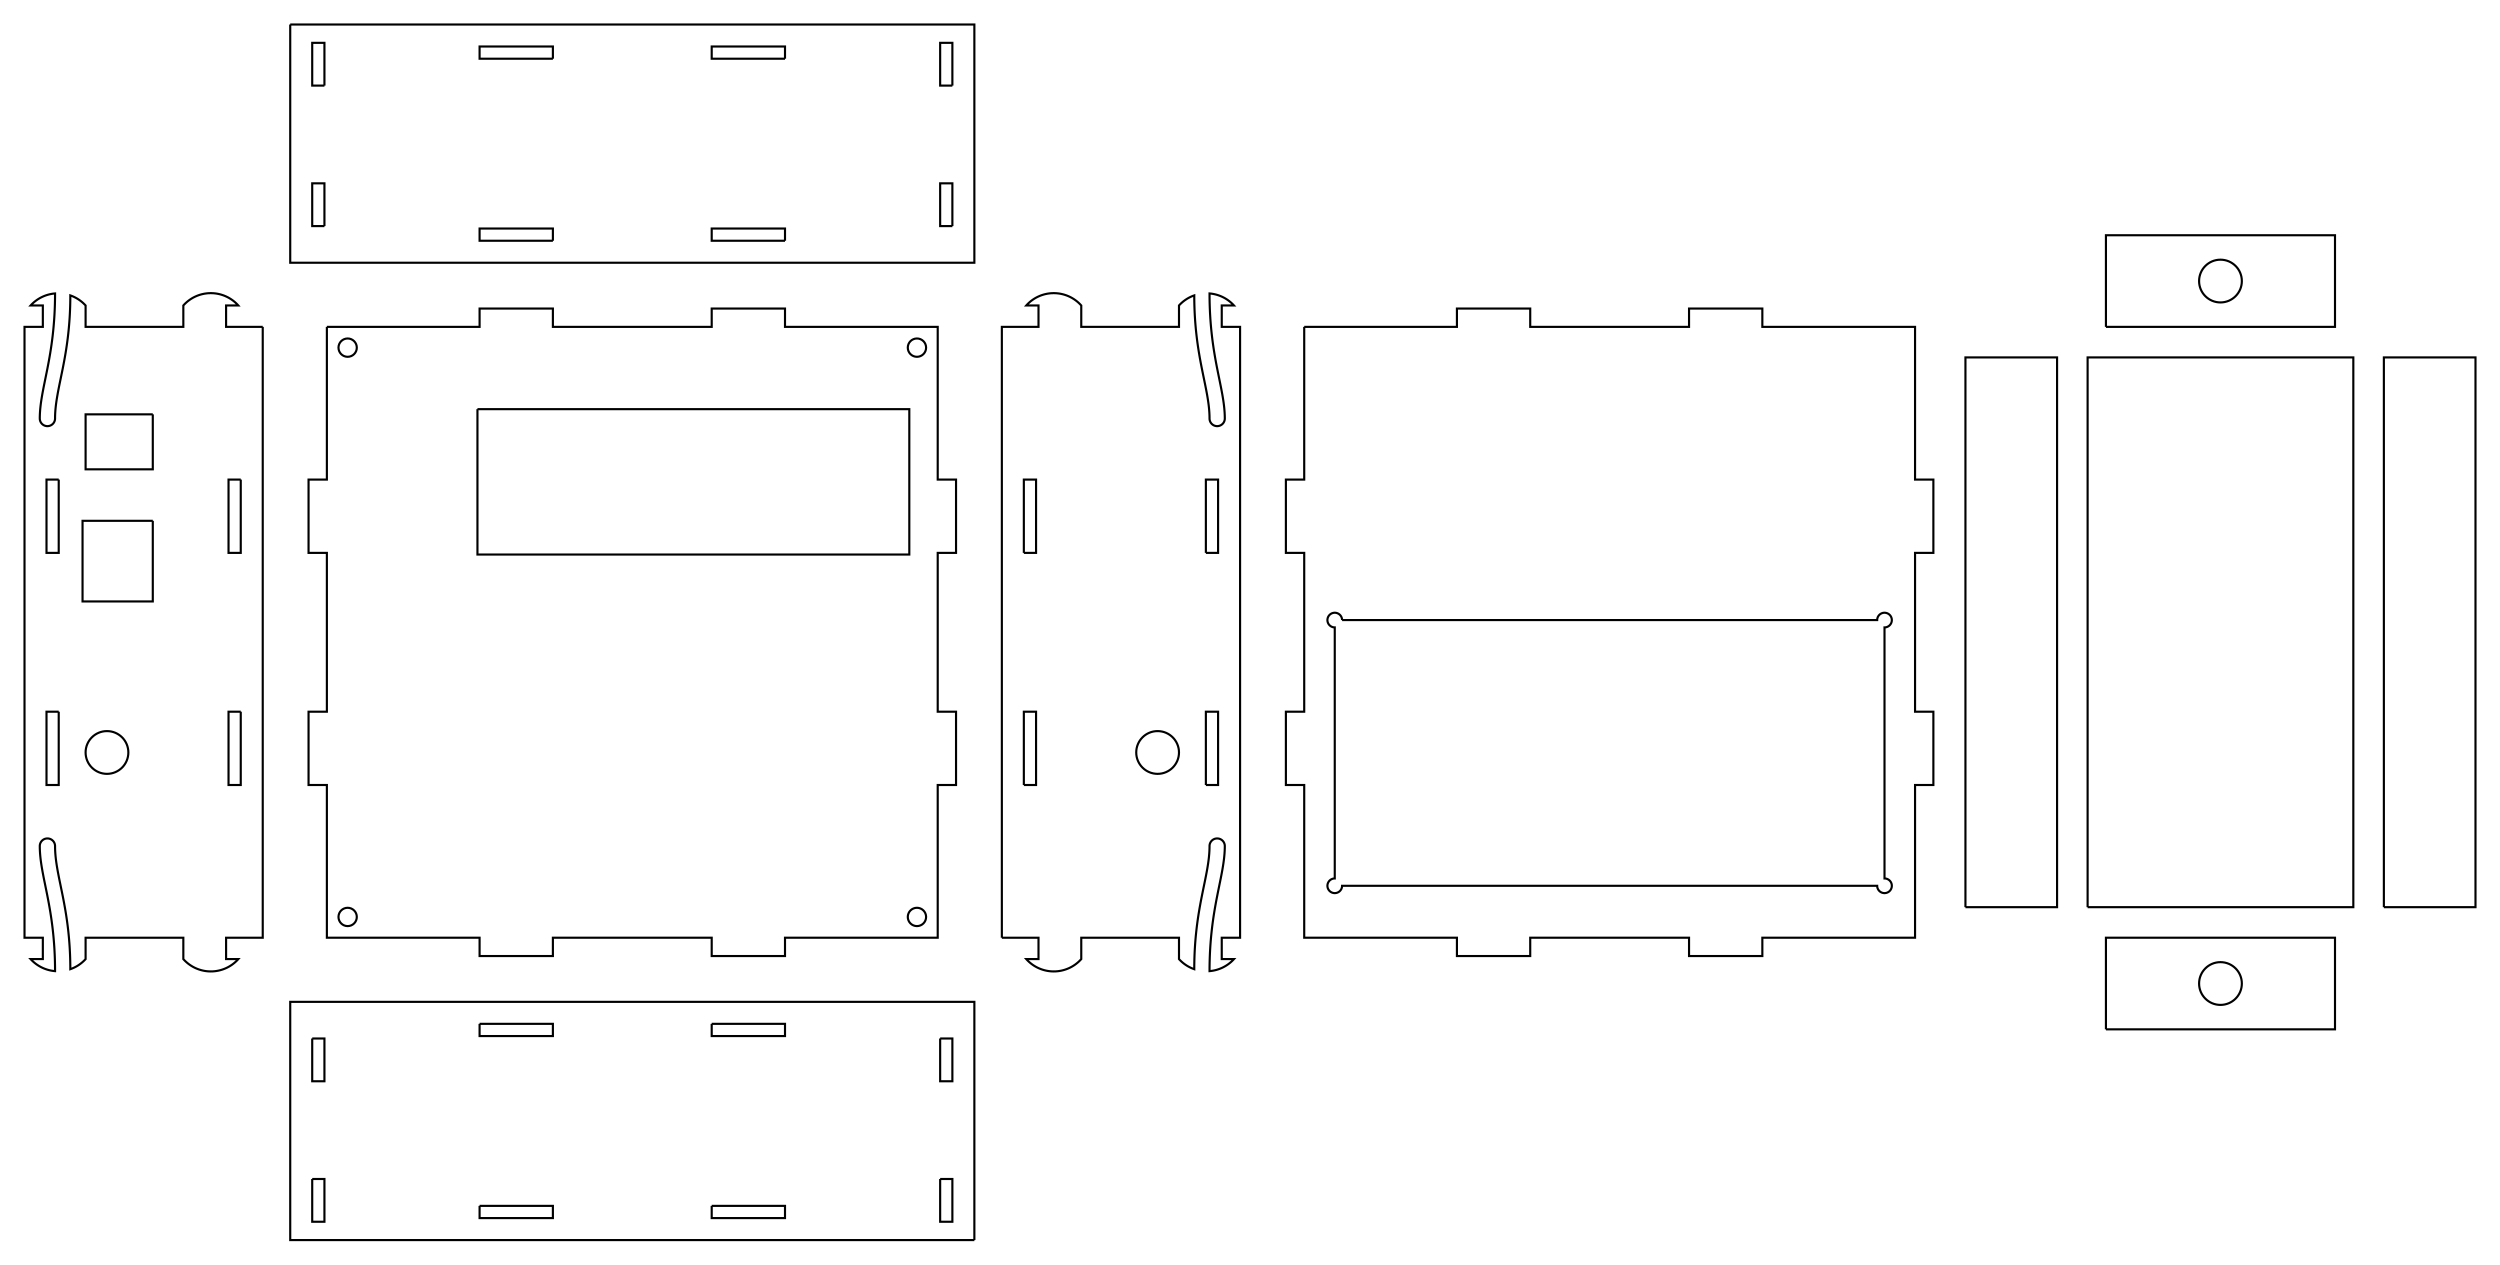 <?xml version="1.0"?>
<!DOCTYPE svg PUBLIC "-//W3C//DTD SVG 1.1//EN" "http://www.w3.org/Graphics/SVG/1.1/DTD/svg11.dtd">
<svg width="409.275mm" height="207.025mm" viewBox="0 0 409.275 207.025" xmlns="http://www.w3.org/2000/svg" version="1.1">
<g id="Sketch" transform="translate(103.513,103.513) scale(1,-1)">
<path id="Sketch_w0000"  d="M -50.0 50.0 L -25.0 50.0 L -25.0 53.0 L -13.0 53.0 L -13.0 50.0 L 13.0 50.0 L 13.0 53.0 L 25.0 53.0 L 25.0 50.0 L 50.0 50.0 L 50.0 25.0 L 53.0 25.0 L 53.0 13.0 L 50.0 13.0 L 50.0 -13.0 L 53.0 -13.0 L 53.0 -25.0 L 50.0 -25.0 L 50.0 -50.0 L 25.0 -50.0 L 25.0 -53.0 L 13.0 -53.0 L 13.0 -50.0 L -13.0 -50.0 L -13.0 -53.0 L -25.0 -53.0 L -25.0 -50.0 L -50.0 -50.0 L -50.0 -25.0 L -53.0 -25.0 L -53.0 -13.0 L -50.0 -13.0 L -50.0 13.0 L -53.0 13.0 L -53.0 25.0 L -50.0 25.0 L -50.0 50.0 " stroke="#000000" stroke-width="0.35 px" style="stroke-width:0.35;stroke-miterlimit:4;stroke-dasharray:none;fill:none;fill-rule: evenodd "/>
<circle cx="-46.6" cy="46.6" r="1.5" stroke="#000000" stroke-width="0.35 px" style="stroke-width:0.35;stroke-miterlimit:4;stroke-dasharray:none;fill:none"/>
<circle cx="46.6" cy="46.6" r="1.5" stroke="#000000" stroke-width="0.35 px" style="stroke-width:0.35;stroke-miterlimit:4;stroke-dasharray:none;fill:none"/>
<circle cx="46.6" cy="-46.6" r="1.5" stroke="#000000" stroke-width="0.35 px" style="stroke-width:0.35;stroke-miterlimit:4;stroke-dasharray:none;fill:none"/>
<circle cx="-46.6" cy="-46.6" r="1.5" stroke="#000000" stroke-width="0.35 px" style="stroke-width:0.35;stroke-miterlimit:4;stroke-dasharray:none;fill:none"/>
<path id="Sketch_w0005"  d="M -25.35 36.53 L 45.35 36.53 L 45.35 12.73 L -25.35 12.73 L -25.35 36.53 " stroke="#000000" stroke-width="0.35 px" style="stroke-width:0.35;stroke-miterlimit:4;stroke-dasharray:none;fill:none;fill-rule: evenodd "/>
<title>Bottom</title>
</g>
<g id="Sketch007" transform="translate(103.513,103.513) scale(1,-1)">
<path id="Sketch007_w0000"  d="M 60.5 -50.0 L 60.5 50.0 L 66.5 50.0 L 66.5 53.5 L 64.5 53.5 A 6.021 6.021 0 0 0 73.5 53.5L 73.5 50.0 L 89.5 50.0 L 89.5 53.5 A 6.08 6.08 0 0 0 92 55.153C 92.0 45.0 94.5 40.0 94.5 35.0 A 1.25 1.25 0 1 1 97 35C 97.0 40.0 94.5 45.0 94.5 55.471 A 6.08 6.08 0 0 0 98.5 53.5L 96.5 53.5 L 96.5 50.0 L 99.5 50.0 L 99.5 -50.0 L 96.5 -50.0 L 96.5 -53.5 L 98.5 -53.5 A 6.08 6.08 0 0 0 94.5 -55.471C 94.5 -45.0 97.0 -40.0 97.0 -35.0 A 1.25 1.25 0 0 1 94.5 -35C 94.5 -40.0 92.0 -45.0 92.0 -55.153 A 6.08 6.08 0 0 0 89.5 -53.5L 89.5 -50.0 L 73.5 -50.0 L 73.5 -53.5 A 6.021 6.021 0 0 0 64.5 -53.5L 66.5 -53.5 L 66.5 -50.0 L 60.5 -50.0 " stroke="#000000" stroke-width="0.35 px" style="stroke-width:0.35;stroke-miterlimit:4;stroke-dasharray:none;fill:none;fill-rule: evenodd "/>
<path id="Sketch007_w0001"  d="M 64.1 13.0 L 64.1 25.0 L 66.1 25.0 L 66.1 13.0 L 64.1 13.0 " stroke="#000000" stroke-width="0.35 px" style="stroke-width:0.35;stroke-miterlimit:4;stroke-dasharray:none;fill:none;fill-rule: evenodd "/>
<path id="Sketch007_w0002"  d="M 64.1 -25.0 L 64.1 -13.0 L 66.1 -13.0 L 66.1 -25.0 L 64.1 -25.0 " stroke="#000000" stroke-width="0.35 px" style="stroke-width:0.35;stroke-miterlimit:4;stroke-dasharray:none;fill:none;fill-rule: evenodd "/>
<path id="Sketch007_w0003"  d="M 93.9 -25.0 L 93.9 -13.0 L 95.9 -13.0 L 95.9 -25.0 L 93.9 -25.0 " stroke="#000000" stroke-width="0.35 px" style="stroke-width:0.35;stroke-miterlimit:4;stroke-dasharray:none;fill:none;fill-rule: evenodd "/>
<path id="Sketch007_w0004"  d="M 93.9 13.0 L 93.9 25.0 L 95.9 25.0 L 95.9 13.0 L 93.9 13.0 " stroke="#000000" stroke-width="0.35 px" style="stroke-width:0.35;stroke-miterlimit:4;stroke-dasharray:none;fill:none;fill-rule: evenodd "/>
<circle cx="86.0" cy="-19.675" r="3.5" stroke="#000000" stroke-width="0.35 px" style="stroke-width:0.35;stroke-miterlimit:4;stroke-dasharray:none;fill:none"/>
<title>left</title>
</g>
<g id="Sketch013" transform="translate(103.513,103.513) scale(1,-1)">
<path id="Sketch013_w0000"  d="M -60.5 50.0 L -60.5 -50.0 L -66.5 -50.0 L -66.5 -53.5 L -64.5 -53.5 A 6.021 6.021 0 0 0 -73.5 -53.5L -73.5 -50.0 L -89.5 -50.0 L -89.5 -53.5 A 6.08 6.08 0 0 0 -92 -55.153C -92.0 -45.0 -94.5 -40.0 -94.5 -35.0 A 1.25 1.25 0 0 1 -97 -35C -97.0 -40.0 -94.5 -45.0 -94.5 -55.471 A 6.08 6.08 0 0 0 -98.5 -53.5L -96.5 -53.5 L -96.5 -50.0 L -99.5 -50.0 L -99.5 50.0 L -96.5 50.0 L -96.5 53.5 L -98.5 53.5 A 6.08 6.08 0 0 0 -94.5 55.471C -94.5 45.0 -97.0 40.0 -97.0 35.0 A 1.25 1.25 0 0 1 -94.5 35C -94.5 40.0 -92.0 45.0 -92.0 55.153 A 6.08 6.08 0 0 0 -89.5 53.5L -89.5 50.0 L -73.5 50.0 L -73.5 53.5 A 6.021 6.021 0 0 0 -64.5 53.5L -66.5 53.5 L -66.5 50.0 L -60.5 50.0 " stroke="#000000" stroke-width="0.35 px" style="stroke-width:0.35;stroke-miterlimit:4;stroke-dasharray:none;fill:none;fill-rule: evenodd "/>
<path id="Sketch013_w0001"  d="M -64.1 -13.0 L -64.1 -25.0 L -66.1 -25.0 L -66.1 -13.0 L -64.1 -13.0 " stroke="#000000" stroke-width="0.35 px" style="stroke-width:0.35;stroke-miterlimit:4;stroke-dasharray:none;fill:none;fill-rule: evenodd "/>
<path id="Sketch013_w0002"  d="M -64.1 25.0 L -64.1 13.0 L -66.1 13.0 L -66.1 25.0 L -64.1 25.0 " stroke="#000000" stroke-width="0.35 px" style="stroke-width:0.35;stroke-miterlimit:4;stroke-dasharray:none;fill:none;fill-rule: evenodd "/>
<path id="Sketch013_w0003"  d="M -93.9 25.0 L -93.9 13.0 L -95.9 13.0 L -95.9 25.0 L -93.9 25.0 " stroke="#000000" stroke-width="0.35 px" style="stroke-width:0.35;stroke-miterlimit:4;stroke-dasharray:none;fill:none;fill-rule: evenodd "/>
<path id="Sketch013_w0004"  d="M -93.9 -13.0 L -93.9 -25.0 L -95.9 -25.0 L -95.9 -13.0 L -93.9 -13.0 " stroke="#000000" stroke-width="0.35 px" style="stroke-width:0.35;stroke-miterlimit:4;stroke-dasharray:none;fill:none;fill-rule: evenodd "/>
<circle cx="-86.0" cy="-19.675" r="3.5" stroke="#000000" stroke-width="0.35 px" style="stroke-width:0.35;stroke-miterlimit:4;stroke-dasharray:none;fill:none"/>
<path id="Sketch013_w0006"  d="M -78.5 35.68 L -78.5 26.68 L -89.5 26.68 L -89.5 35.68 L -78.5 35.68 " stroke="#000000" stroke-width="0.35 px" style="stroke-width:0.35;stroke-miterlimit:4;stroke-dasharray:none;fill:none;fill-rule: evenodd "/>
<path id="Sketch013_w0007"  d="M -78.5 18.25 L -78.5 5.05 L -90.0 5.05 L -90.0 18.25 L -78.5 18.25 " stroke="#000000" stroke-width="0.35 px" style="stroke-width:0.35;stroke-miterlimit:4;stroke-dasharray:none;fill:none;fill-rule: evenodd "/>
<title>right</title>
</g>
<g id="Sketch012" transform="translate(103.513,103.513) scale(1,-1)">
<path id="Sketch012_w0000"  d="M -56.0 99.5 L -56.0 60.5 L 56.0 60.5 L 56.0 99.5 L -56.0 99.5 " stroke="#000000" stroke-width="0.35 px" style="stroke-width:0.35;stroke-miterlimit:4;stroke-dasharray:none;fill:none;fill-rule: evenodd "/>
<path id="Sketch012_w0001"  d="M -13.0 64.1 L -25.0 64.1 L -25.0 66.1 L -13.0 66.1 L -13.0 64.1 " stroke="#000000" stroke-width="0.35 px" style="stroke-width:0.35;stroke-miterlimit:4;stroke-dasharray:none;fill:none;fill-rule: evenodd "/>
<path id="Sketch012_w0002"  d="M 25.0 64.1 L 13.0 64.1 L 13.0 66.1 L 25.0 66.1 L 25.0 64.1 " stroke="#000000" stroke-width="0.35 px" style="stroke-width:0.35;stroke-miterlimit:4;stroke-dasharray:none;fill:none;fill-rule: evenodd "/>
<path id="Sketch012_w0003"  d="M 25.0 93.9 L 13.0 93.9 L 13.0 95.9 L 25.0 95.9 L 25.0 93.9 " stroke="#000000" stroke-width="0.35 px" style="stroke-width:0.35;stroke-miterlimit:4;stroke-dasharray:none;fill:none;fill-rule: evenodd "/>
<path id="Sketch012_w0004"  d="M -13.0 93.9 L -25.0 93.9 L -25.0 95.9 L -13.0 95.9 L -13.0 93.9 " stroke="#000000" stroke-width="0.35 px" style="stroke-width:0.35;stroke-miterlimit:4;stroke-dasharray:none;fill:none;fill-rule: evenodd "/>
<path id="Sketch012_w0005"  d="M 52.4 66.5 L 50.4 66.5 L 50.4 73.5 L 52.4 73.5 L 52.4 66.5 " stroke="#000000" stroke-width="0.35 px" style="stroke-width:0.35;stroke-miterlimit:4;stroke-dasharray:none;fill:none;fill-rule: evenodd "/>
<path id="Sketch012_w0006"  d="M 52.4 89.5 L 50.4 89.5 L 50.4 96.5 L 52.4 96.5 L 52.4 89.5 " stroke="#000000" stroke-width="0.35 px" style="stroke-width:0.35;stroke-miterlimit:4;stroke-dasharray:none;fill:none;fill-rule: evenodd "/>
<path id="Sketch012_w0007"  d="M -50.4 66.5 L -52.4 66.5 L -52.4 73.5 L -50.4 73.5 L -50.4 66.5 " stroke="#000000" stroke-width="0.35 px" style="stroke-width:0.35;stroke-miterlimit:4;stroke-dasharray:none;fill:none;fill-rule: evenodd "/>
<path id="Sketch012_w0008"  d="M -50.4 89.5 L -52.4 89.5 L -52.4 96.5 L -50.4 96.5 L -50.4 89.5 " stroke="#000000" stroke-width="0.35 px" style="stroke-width:0.35;stroke-miterlimit:4;stroke-dasharray:none;fill:none;fill-rule: evenodd "/>
<title>up</title>
</g>
<g id="Sketch014" transform="translate(103.513,103.513) scale(1,-1)">
<path id="Sketch014_w0000"  d="M 238.25 -45.0 L 238.25 45.0 L 281.75 45.0 L 281.75 -45.0 L 238.25 -45.0 " stroke="#000000" stroke-width="0.35 px" style="stroke-width:0.35;stroke-miterlimit:4;stroke-dasharray:none;fill:none;fill-rule: evenodd "/>
<path id="Sketch014_w0001"  d="M 218.25 -45.0 L 218.25 45.0 L 233.25 45.0 L 233.25 -45.0 L 218.25 -45.0 " stroke="#000000" stroke-width="0.35 px" style="stroke-width:0.35;stroke-miterlimit:4;stroke-dasharray:none;fill:none;fill-rule: evenodd "/>
<path id="Sketch014_w0002"  d="M 286.75 -45.0 L 286.75 45.0 L 301.75 45.0 L 301.75 -45.0 L 286.75 -45.0 " stroke="#000000" stroke-width="0.35 px" style="stroke-width:0.35;stroke-miterlimit:4;stroke-dasharray:none;fill:none;fill-rule: evenodd "/>
<path id="Sketch014_w0003"  d="M 241.25 50.0 L 241.25 65.0 L 278.75 65.0 L 278.75 50.0 L 241.25 50.0 " stroke="#000000" stroke-width="0.35 px" style="stroke-width:0.35;stroke-miterlimit:4;stroke-dasharray:none;fill:none;fill-rule: evenodd "/>
<path id="Sketch014_w0004"  d="M 241.25 -65.0 L 241.25 -50.0 L 278.75 -50.0 L 278.75 -65.0 L 241.25 -65.0 " stroke="#000000" stroke-width="0.35 px" style="stroke-width:0.35;stroke-miterlimit:4;stroke-dasharray:none;fill:none;fill-rule: evenodd "/>
<circle cx="260.0" cy="-57.5" r="3.5" stroke="#000000" stroke-width="0.35 px" style="stroke-width:0.35;stroke-miterlimit:4;stroke-dasharray:none;fill:none"/>
<circle cx="260.0" cy="57.5" r="3.5" stroke="#000000" stroke-width="0.35 px" style="stroke-width:0.35;stroke-miterlimit:4;stroke-dasharray:none;fill:none"/>
<title>Plexi</title>
</g>
<g id="Sketch015" transform="translate(103.513,103.513) scale(1,-1)">
<path id="Sketch015_w0000"  d="M 56.0 -99.5 L 56.0 -60.5 L -56.0 -60.5 L -56.0 -99.5 L 56.0 -99.5 " stroke="#000000" stroke-width="0.35 px" style="stroke-width:0.35;stroke-miterlimit:4;stroke-dasharray:none;fill:none;fill-rule: evenodd "/>
<path id="Sketch015_w0001"  d="M 13.0 -64.1 L 25.0 -64.1 L 25.0 -66.1 L 13.0 -66.1 L 13.0 -64.1 " stroke="#000000" stroke-width="0.35 px" style="stroke-width:0.35;stroke-miterlimit:4;stroke-dasharray:none;fill:none;fill-rule: evenodd "/>
<path id="Sketch015_w0002"  d="M -25.0 -64.1 L -13.0 -64.1 L -13.0 -66.1 L -25.0 -66.1 L -25.0 -64.1 " stroke="#000000" stroke-width="0.35 px" style="stroke-width:0.35;stroke-miterlimit:4;stroke-dasharray:none;fill:none;fill-rule: evenodd "/>
<path id="Sketch015_w0003"  d="M -25.0 -93.9 L -13.0 -93.9 L -13.0 -95.9 L -25.0 -95.9 L -25.0 -93.9 " stroke="#000000" stroke-width="0.35 px" style="stroke-width:0.35;stroke-miterlimit:4;stroke-dasharray:none;fill:none;fill-rule: evenodd "/>
<path id="Sketch015_w0004"  d="M 13.0 -93.9 L 25.0 -93.9 L 25.0 -95.9 L 13.0 -95.9 L 13.0 -93.9 " stroke="#000000" stroke-width="0.35 px" style="stroke-width:0.35;stroke-miterlimit:4;stroke-dasharray:none;fill:none;fill-rule: evenodd "/>
<path id="Sketch015_w0005"  d="M -52.4 -66.5 L -50.4 -66.5 L -50.4 -73.5 L -52.4 -73.5 L -52.4 -66.5 " stroke="#000000" stroke-width="0.35 px" style="stroke-width:0.35;stroke-miterlimit:4;stroke-dasharray:none;fill:none;fill-rule: evenodd "/>
<path id="Sketch015_w0006"  d="M -52.4 -89.5 L -50.4 -89.5 L -50.4 -96.5 L -52.4 -96.5 L -52.4 -89.5 " stroke="#000000" stroke-width="0.35 px" style="stroke-width:0.35;stroke-miterlimit:4;stroke-dasharray:none;fill:none;fill-rule: evenodd "/>
<path id="Sketch015_w0007"  d="M 50.4 -66.5 L 52.4 -66.5 L 52.4 -73.5 L 50.4 -73.5 L 50.4 -66.5 " stroke="#000000" stroke-width="0.35 px" style="stroke-width:0.35;stroke-miterlimit:4;stroke-dasharray:none;fill:none;fill-rule: evenodd "/>
<path id="Sketch015_w0008"  d="M 50.4 -89.5 L 52.4 -89.5 L 52.4 -96.5 L 50.4 -96.5 L 50.4 -89.5 " stroke="#000000" stroke-width="0.35 px" style="stroke-width:0.35;stroke-miterlimit:4;stroke-dasharray:none;fill:none;fill-rule: evenodd "/>
<title>down</title>
</g>
<g id="Sketch010" transform="translate(103.513,103.513) scale(1,-1)">
<path id="Sketch010_w0000"  d="M 110.0 50.0 L 135.0 50.0 L 135.0 53.0 L 147.0 53.0 L 147.0 50.0 L 173.0 50.0 L 173.0 53.0 L 185.0 53.0 L 185.0 50.0 L 210.0 50.0 L 210.0 25.0 L 213.0 25.0 L 213.0 13.0 L 210.0 13.0 L 210.0 -13.0 L 213.0 -13.0 L 213.0 -25.0 L 210.0 -25.0 L 210.0 -50.0 L 185.0 -50.0 L 185.0 -53.0 L 173.0 -53.0 L 173.0 -50.0 L 147.0 -50.0 L 147.0 -53.0 L 135.0 -53.0 L 135.0 -50.0 L 110.0 -50.0 L 110.0 -25.0 L 107.0 -25.0 L 107.0 -13.0 L 110.0 -13.0 L 110.0 13.0 L 107.0 13.0 L 107.0 25.0 L 110.0 25.0 L 110.0 50.0 " stroke="#000000" stroke-width="0.35 px" style="stroke-width:0.35;stroke-miterlimit:4;stroke-dasharray:none;fill:none;fill-rule: evenodd "/>
<path id="Sketch010_w0001"  d="M 116.2 2.0 A 1.2 1.2 0 1 1 115 0.8L 115.0 -40.3 A 1.2 1.2 0 1 1 116.2 -41.5L 203.8 -41.5 A 1.2 1.2 0 1 1 205 -40.3L 205.0 0.8 A 1.2 1.2 0 1 1 203.8 2L 116.2 2.0 " stroke="#000000" stroke-width="0.35 px" style="stroke-width:0.35;stroke-miterlimit:4;stroke-dasharray:none;fill:none;fill-rule: evenodd "/>
<title>Top</title>
</g>
</svg>